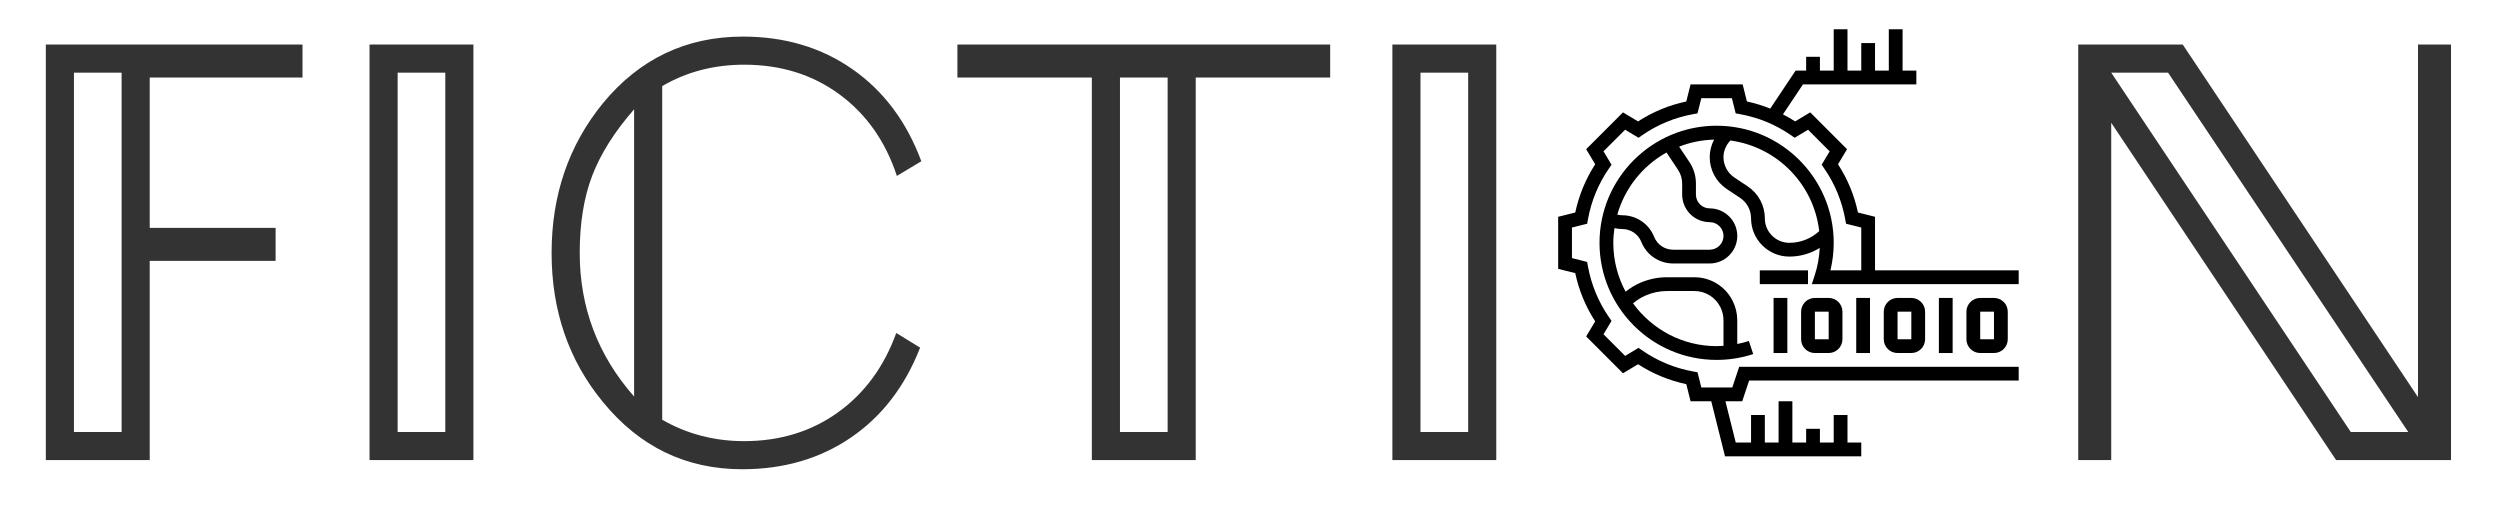 <?xml version="1.0" encoding="utf-8"?>
<svg viewBox="278.617 173.942 162.411 32.818" width="162.411px" height="32.818px" xmlns="http://www.w3.org/2000/svg">
  <path d="M 298.269 178.979 L 288.344 178.979 L 288.344 188.745 L 296.522 188.745 L 296.522 190.889 L 288.344 190.889 L 288.344 203.831 L 281.595 203.831 L 281.595 176.835 L 298.269 176.835 Z M 286.517 202.005 L 286.517 178.661 L 283.421 178.661 L 283.421 202.005 Z M 309.372 203.831 L 302.623 203.831 L 302.623 176.835 L 309.372 176.835 Z M 307.546 202.005 L 307.546 178.661 L 304.45 178.661 L 304.45 202.005 Z M 338.47 184.418 L 336.882 185.37 Q 335.77 181.996 333.15 180.071 Q 330.53 178.145 326.957 178.145 Q 324.019 178.145 321.637 179.535 L 321.637 201.211 Q 324.059 202.6 326.957 202.6 Q 330.451 202.6 333.051 200.734 Q 335.651 198.868 336.842 195.573 L 338.391 196.526 Q 336.922 200.298 333.904 202.362 Q 330.887 204.426 326.838 204.426 Q 321.359 204.426 317.786 200.059 Q 314.451 196.01 314.451 190.373 Q 314.451 184.735 317.786 180.646 Q 321.359 176.319 326.878 176.319 Q 330.967 176.319 334.004 178.443 Q 337.041 180.567 338.47 184.418 Z M 319.811 199.702 L 319.811 181.043 Q 317.905 183.227 317.091 185.351 Q 316.278 187.475 316.278 190.373 Q 316.278 195.692 319.811 199.702 Z M 365.031 178.979 L 356.297 178.979 L 356.297 203.831 L 349.548 203.831 L 349.548 178.979 L 340.814 178.979 L 340.814 176.835 L 365.031 176.835 Z M 354.471 202.005 L 354.471 178.979 L 351.375 178.979 L 351.375 202.005 Z M 375.821 203.831 L 369.072 203.831 L 369.072 176.835 L 375.821 176.835 Z M 373.995 202.005 L 373.995 178.661 L 370.898 178.661 L 370.898 202.005 Z" style="fill: rgb(51, 51, 51); white-space: pre;"/>
  <path d="M 408.388 190.333 Q 408.388 196.089 404.398 200.258 Q 400.408 204.426 394.692 204.426 Q 388.975 204.426 384.985 200.258 Q 380.995 196.089 380.995 190.333 Q 380.995 184.576 384.985 180.428 Q 388.975 176.279 394.692 176.279 Q 400.408 176.279 404.398 180.428 Q 408.388 184.576 408.388 190.333 Z M 406.562 190.373 Q 406.562 184.934 402.671 181.281 L 402.671 199.424 Q 406.562 195.772 406.562 190.373 Z M 400.845 200.814 L 400.845 179.892 Q 398.026 178.105 394.692 178.105 Q 391.357 178.105 388.538 179.892 L 388.538 200.814 Q 391.396 202.6 394.692 202.6 Q 397.987 202.6 400.845 200.814 Z M 386.712 199.424 L 386.712 181.281 Q 382.821 184.934 382.821 190.373 Q 382.821 195.772 386.712 199.424 Z" style="fill: rgb(51, 51, 51); white-space: pre; opacity: 0;"/>
  <path d="M 437.845 203.831 L 430.381 203.831 L 415.771 181.917 L 415.771 203.831 L 413.628 203.831 L 413.628 176.835 L 420.416 176.835 L 435.701 199.742 L 435.701 176.835 L 437.845 176.835 Z M 435.066 202.005 L 419.463 178.661 L 415.771 178.661 L 431.334 202.005 Z" style="fill: rgb(51, 51, 51); white-space: pre;"/>
  <path d="M 393.836 193.297 L 394.731 193.297 L 394.731 196.876 L 393.836 196.876 L 393.836 193.297 Z" style="stroke-width: 1px;"/>
  <path d="M 396.52 196.876 L 397.415 196.876 C 397.909 196.876 398.31 196.475 398.31 195.981 L 398.31 194.191 C 398.31 193.698 397.909 193.297 397.415 193.297 L 396.52 193.297 C 396.027 193.297 395.625 193.698 395.625 194.191 L 395.625 195.981 C 395.625 196.475 396.027 196.876 396.52 196.876 Z M 396.52 194.191 L 397.415 194.191 L 397.416 195.981 L 396.52 195.981 L 396.52 194.191 Z" style="stroke-width: 1px;"/>
  <path d="M 399.206 193.297 L 400.101 193.297 L 400.101 196.876 L 399.206 196.876 L 399.206 193.297 Z" style="stroke-width: 1px;"/>
  <path d="M 401.89 193.297 C 401.397 193.297 400.995 193.698 400.995 194.191 L 400.995 195.981 C 400.995 196.475 401.397 196.876 401.89 196.876 L 402.785 196.876 C 403.279 196.876 403.68 196.475 403.68 195.981 L 403.68 194.191 C 403.68 193.698 403.279 193.297 402.785 193.297 L 401.89 193.297 Z M 401.89 195.981 L 401.89 194.191 L 402.785 194.191 L 402.785 195.981 L 401.89 195.981 Z" style="stroke-width: 1px;"/>
  <path d="M 404.575 193.297 L 405.469 193.297 L 405.469 196.876 L 404.575 196.876 L 404.575 193.297 Z" style="stroke-width: 1px;"/>
  <path d="M 409.76 191.506 L 400.427 191.506 L 400.427 188.025 L 399.318 187.747 C 399.079 186.623 398.645 185.571 398.022 184.614 L 398.609 183.635 L 396.217 181.242 L 395.238 181.829 C 394.982 181.662 394.716 181.511 394.445 181.372 L 395.745 179.425 L 403.112 179.425 L 403.112 178.529 L 402.217 178.529 L 402.217 175.844 L 401.322 175.844 L 401.322 178.529 L 400.427 178.529 L 400.427 176.739 L 399.533 176.739 L 399.533 178.529 L 398.638 178.529 L 398.638 175.844 L 397.743 175.844 L 397.743 178.529 L 396.847 178.529 L 396.847 177.634 L 395.952 177.634 L 395.952 178.529 L 395.266 178.529 L 393.62 180.997 C 393.132 180.802 392.627 180.645 392.105 180.534 L 391.827 179.425 L 388.444 179.425 L 388.166 180.534 C 387.043 180.773 385.992 181.207 385.033 181.83 L 384.053 181.243 L 381.661 183.635 L 382.248 184.614 C 381.627 185.572 381.193 186.625 380.952 187.748 L 379.843 188.025 L 379.843 191.409 L 380.952 191.686 C 381.191 192.809 381.627 193.861 382.248 194.82 L 381.661 195.798 L 384.053 198.191 L 385.033 197.603 C 385.991 198.225 387.043 198.66 388.166 198.899 L 388.444 200.009 L 389.787 200.009 L 390.682 203.588 L 399.533 203.588 L 399.533 202.693 L 398.638 202.693 L 398.638 200.904 L 397.743 200.904 L 397.743 202.693 L 396.847 202.693 L 396.847 201.798 L 395.952 201.798 L 395.952 202.693 L 395.057 202.693 L 395.057 200.009 L 394.162 200.009 L 394.162 202.693 L 393.268 202.693 L 393.268 200.904 L 392.373 200.904 L 392.373 202.693 L 391.38 202.693 L 390.708 200.009 L 391.8 200.009 L 392.247 198.665 L 409.76 198.665 L 409.76 197.771 L 391.602 197.771 L 391.155 199.113 L 389.142 199.113 L 388.895 198.126 L 388.61 198.074 C 387.41 197.857 386.296 197.395 385.3 196.705 L 385.063 196.541 L 384.193 197.063 L 382.788 195.659 L 383.31 194.788 L 383.145 194.551 C 382.455 193.555 381.995 192.441 381.777 191.241 L 381.725 190.957 L 380.738 190.709 L 380.738 188.723 L 381.725 188.477 L 381.777 188.193 C 381.995 186.992 382.455 185.878 383.145 184.882 L 383.31 184.644 L 382.788 183.773 L 384.192 182.37 L 385.063 182.892 L 385.3 182.727 C 386.296 182.037 387.41 181.577 388.61 181.358 L 388.894 181.307 L 389.142 180.32 L 391.128 180.32 L 391.375 181.307 L 391.659 181.359 C 392.861 181.577 393.973 182.037 394.97 182.727 L 395.206 182.892 L 396.078 182.37 L 397.481 183.775 L 396.959 184.644 L 397.124 184.882 C 397.814 185.878 398.274 186.992 398.492 188.193 L 398.544 188.477 L 399.533 188.723 L 399.533 191.506 L 397.53 191.506 C 397.671 190.923 397.743 190.323 397.743 189.716 C 397.743 185.522 394.331 182.109 390.135 182.109 C 385.94 182.109 382.528 185.522 382.528 189.716 C 382.528 193.911 385.94 197.323 390.135 197.323 C 390.948 197.323 391.748 197.195 392.513 196.944 L 392.232 196.095 C 391.985 196.176 391.733 196.237 391.477 196.289 L 391.477 194.744 C 391.477 194.313 391.375 193.882 391.182 193.497 C 390.708 192.545 389.751 191.953 388.687 191.953 L 386.916 191.953 C 386.319 191.953 385.738 192.073 385.188 192.308 C 384.845 192.456 384.524 192.653 384.224 192.891 C 383.714 191.945 383.424 190.864 383.424 189.716 C 383.424 189.392 383.454 189.075 383.499 188.762 C 383.667 188.8 383.837 188.821 384.008 188.821 C 384.556 188.821 385.042 189.149 385.245 189.658 C 385.585 190.509 386.397 191.058 387.313 191.058 L 389.687 191.058 C 390.674 191.058 391.478 190.256 391.478 189.269 C 391.478 188.282 390.674 187.479 389.687 187.479 C 389.194 187.479 388.792 187.078 388.792 186.584 L 388.792 185.866 C 388.792 185.369 388.647 184.888 388.372 184.474 L 387.701 183.469 C 388.408 183.192 389.172 183.032 389.973 183.013 C 389.789 183.361 389.687 183.75 389.687 184.15 C 389.687 184.983 390.102 185.757 390.795 186.22 L 391.663 186.797 C 392.108 187.095 392.373 187.59 392.373 188.123 C 392.373 189.495 393.489 190.611 394.861 190.611 C 395.571 190.611 396.246 190.413 396.834 190.049 C 396.805 190.651 396.7 191.244 396.513 191.814 L 396.32 192.401 L 409.76 192.401 L 409.76 191.506 Z M 385.54 193.131 C 385.978 192.944 386.441 192.848 386.916 192.848 L 388.687 192.848 C 389.409 192.848 390.059 193.25 390.382 193.897 C 390.513 194.158 390.583 194.452 390.583 194.744 L 390.583 196.411 C 390.434 196.421 390.285 196.428 390.135 196.428 C 387.902 196.428 385.927 195.329 384.705 193.648 C 384.965 193.432 385.244 193.259 385.54 193.131 Z M 387.627 184.971 C 387.804 185.237 387.898 185.546 387.898 185.866 L 387.898 186.584 C 387.898 187.572 388.7 188.374 389.687 188.374 C 390.181 188.374 390.583 188.775 390.583 189.269 C 390.583 189.762 390.181 190.164 389.687 190.164 L 387.313 190.164 C 386.764 190.164 386.278 189.836 386.076 189.327 C 385.736 188.476 384.923 187.927 384.008 187.927 C 383.899 187.927 383.792 187.912 383.683 187.886 C 384.175 186.156 385.34 184.708 386.881 183.85 L 387.627 184.971 Z M 393.268 188.123 C 393.268 187.29 392.853 186.516 392.16 186.053 L 391.292 185.475 C 390.847 185.178 390.582 184.684 390.582 184.15 C 390.582 183.747 390.748 183.366 391.028 183.07 C 394.06 183.476 396.455 185.907 396.801 188.958 C 396.268 189.446 395.588 189.716 394.861 189.716 C 393.981 189.716 393.268 189.002 393.268 188.123 Z" style="stroke-width: 1px;"/>
  <path d="M 392.941 191.506 L 396.073 191.506 L 396.073 192.401 L 392.941 192.401 L 392.941 191.506 Z" style="stroke-width: 1px;"/>
  <path d="M 407.26 193.297 C 406.767 193.297 406.365 193.698 406.365 194.191 L 406.365 195.981 C 406.365 196.475 406.767 196.876 407.26 196.876 L 408.155 196.876 C 408.649 196.876 409.05 196.475 409.05 195.981 L 409.05 194.191 C 409.05 193.698 408.649 193.297 408.155 193.297 L 407.26 193.297 Z M 407.26 195.981 L 407.26 194.191 L 408.155 194.191 L 408.155 195.981 L 407.26 195.981 Z" style="stroke-width: 1px;"/>
</svg>